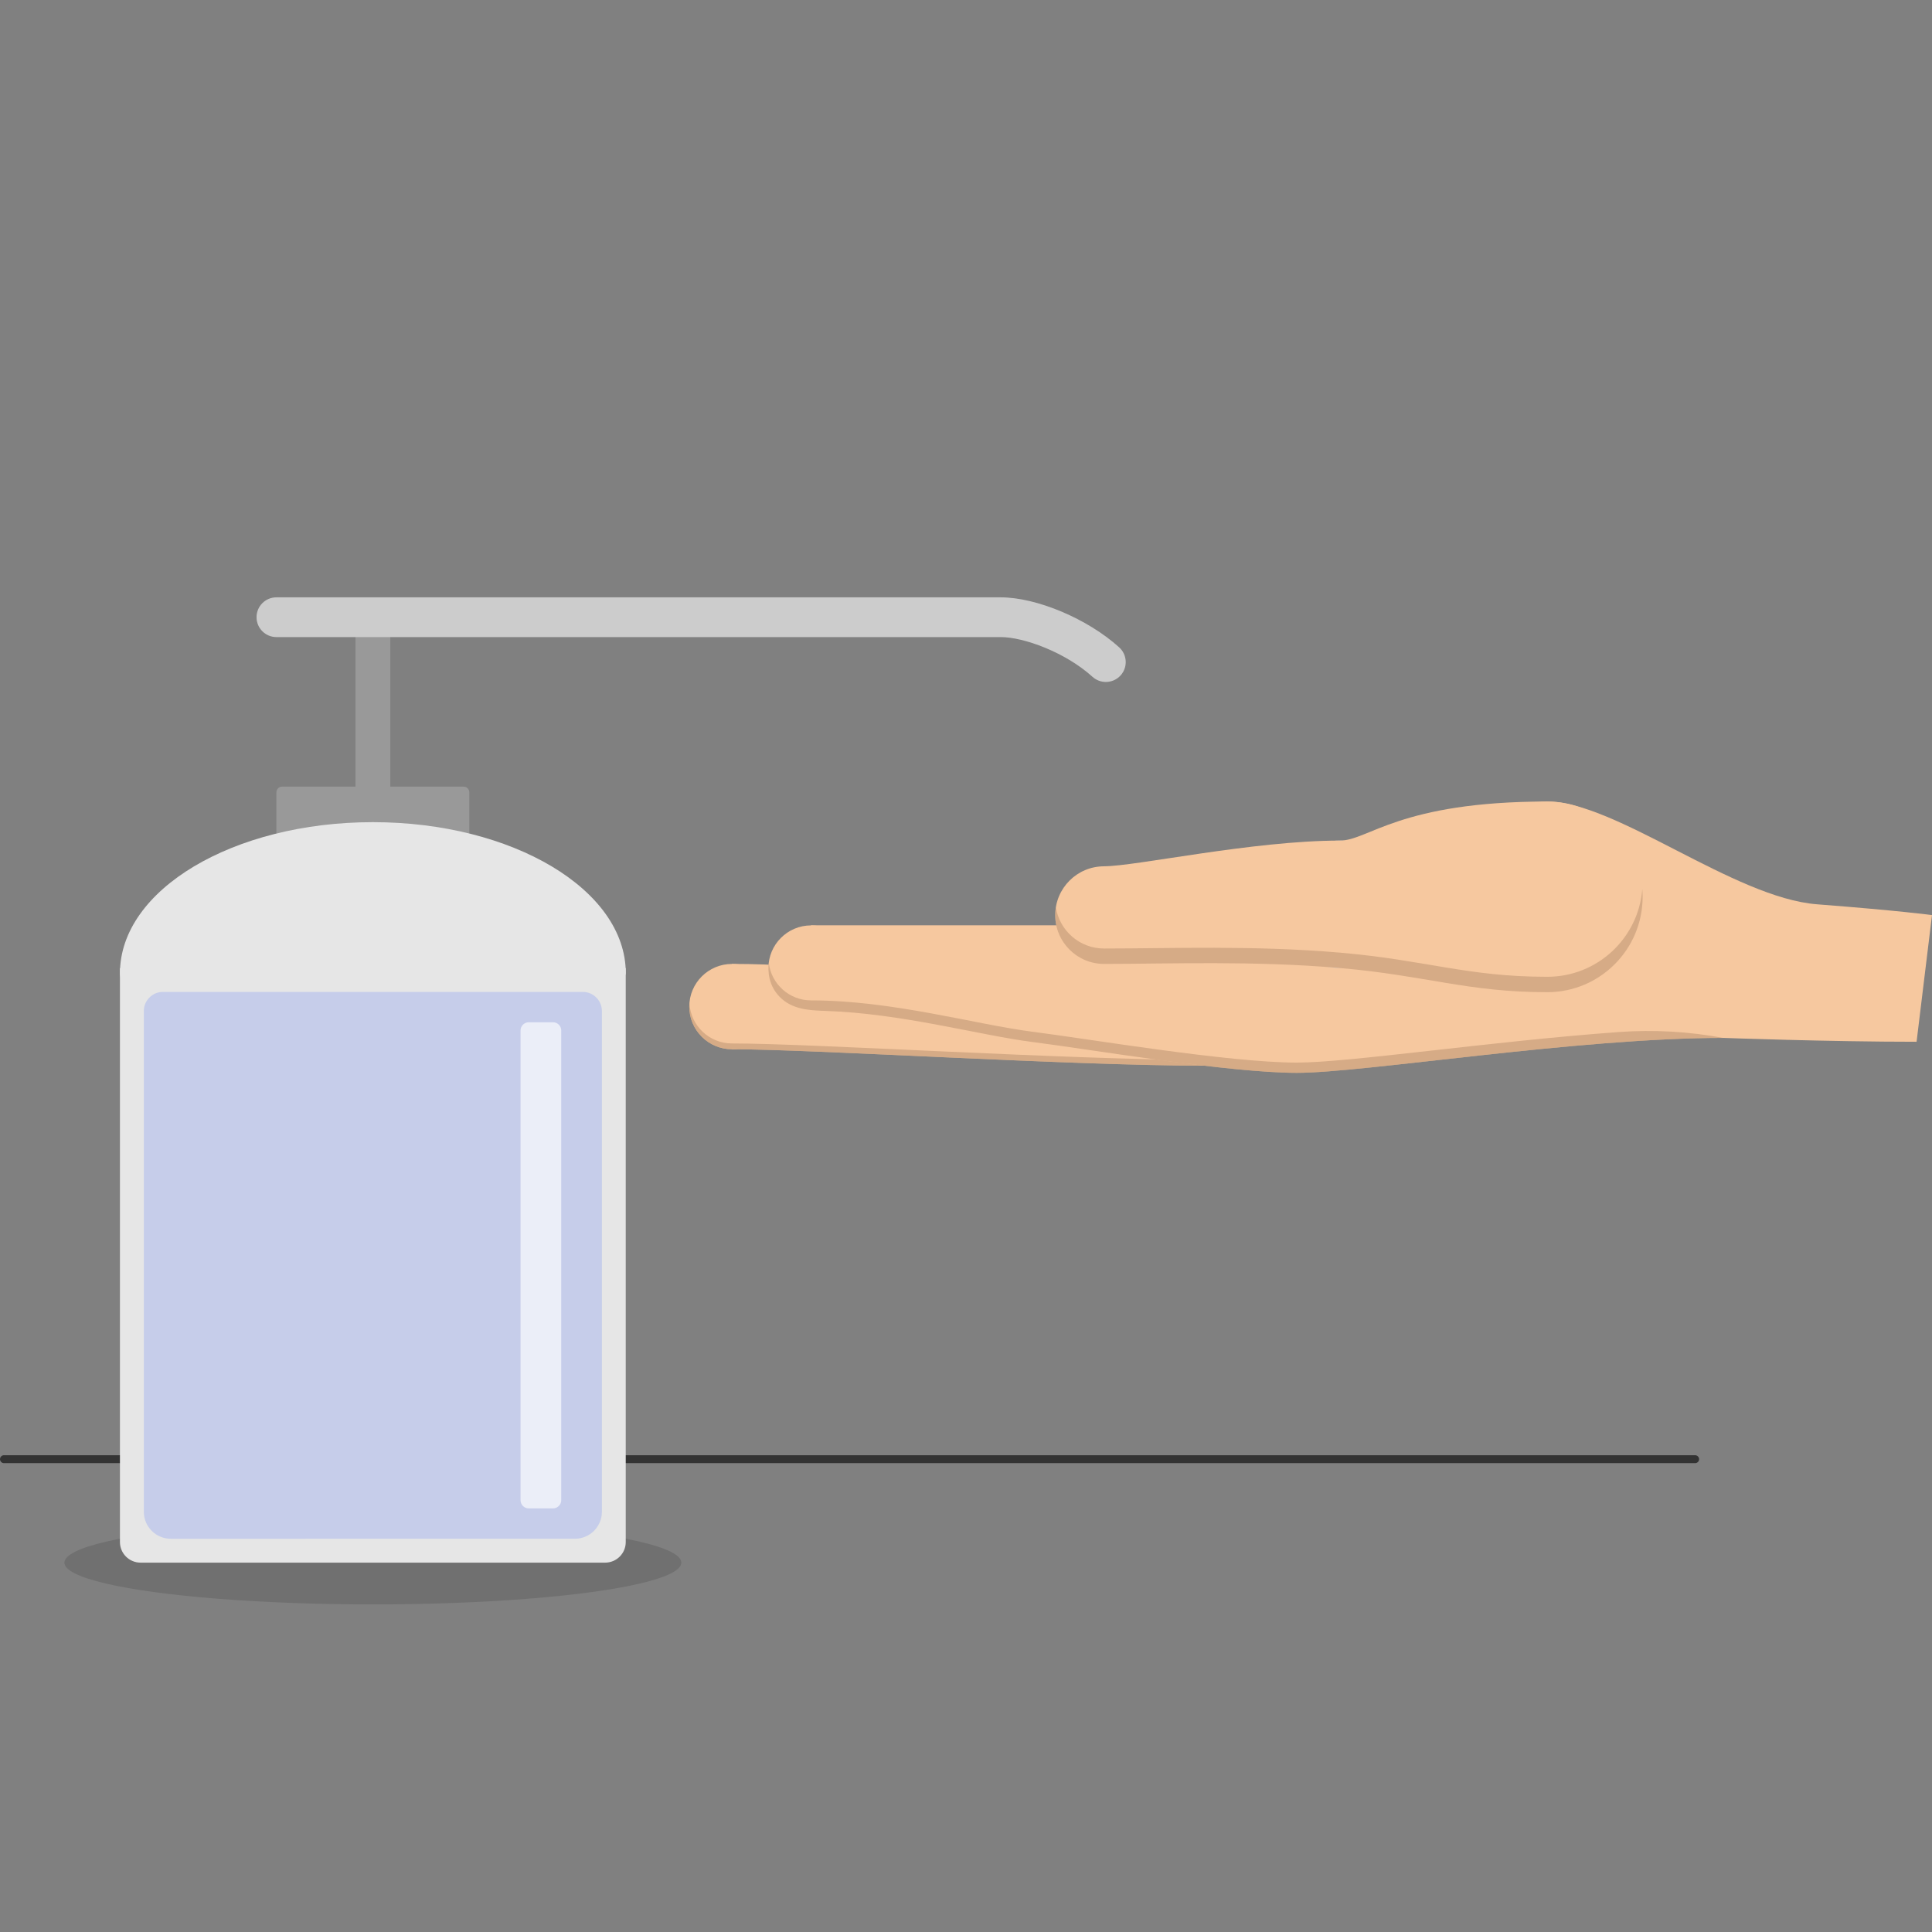 <?xml version="1.0" encoding="utf-8"?>
<!-- Generator: Adobe Illustrator 23.0.3, SVG Export Plug-In . SVG Version: 6.00 Build 0)  -->
<svg version="1.1" id="Calque_1" xmlns="http://www.w3.org/2000/svg" xmlns:xlink="http://www.w3.org/1999/xlink" x="0px" y="0px"
	 viewBox="0 0 600 600" style="enable-background:new 0 0 600 600;" xml:space="preserve">
<rect x="0" y="0" width="600" height="600" fill="#808080" stroke="none"/>
<style type="text/css">
	.st0{opacity:0.2;}
	.st1{fill:#303030;}
	.st2{fill:#333333;}
	.st3{fill:#999999;}
	.st4{fill:#F6C89F;}
	.st5{opacity:0.55;}
	.st6{fill:#BC9371;}
	.st7{fill:#E6E6E6;}
	.st8{opacity:0.3;}
	.st9{fill:#7C94F4;}
	.st10{fill:#CCCCCC;}
	.st11{opacity:0.65;}
	.st12{fill:#FFFFFF;}
</style>
<g>
	<g class="st0">
		<ellipse class="st1" cx="115.8" cy="485.29" rx="95.79" ry="12.97"/>
	</g>
	<g>
		<path class="st2" d="M526.44,454.39H1.23c-0.68,0-1.23-0.55-1.23-1.23c0-0.68,0.55-1.23,1.23-1.23h525.21
			c0.68,0,1.23,0.55,1.23,1.23C527.68,453.83,527.12,454.39,526.44,454.39z"/>
	</g>
	<g>
		<path class="st3" d="M143.97,291.06H87.62c-0.98,0-1.78-0.8-1.78-1.78v-43.21c0-0.98,0.8-1.78,1.78-1.78h56.35
			c0.98,0,1.78,0.8,1.78,1.78v43.21C145.75,290.26,144.96,291.06,143.97,291.06z"/>
	</g>
	<g>
		<circle class="st4" cx="227.31" cy="312.61" r="13.25"/>
	</g>
	<g>
		<path class="st4" d="M227.31,325.85c25.06,0,105.56,5.11,146.55,5.11s-28.6-14.05-28.6-14.05l-73.1-13.41
			c0,0-16.92-4.15-44.85-4.15V325.85z"/>
	</g>
	<g class="st5">
		<path class="st6" d="M386.01,328.1c-1.49,0.66-5.25,1.06-12.15,1.06c-40.99,0-121.49-5.11-146.55-5.11
			c-7.01,0-12.74-5.45-13.2-12.35c-0.02,0.3-0.05,0.59-0.05,0.9c0,7.32,5.93,13.25,13.25,13.25c25.06,0,105.56,5.11,146.55,5.11
			C385.74,330.96,388.32,329.78,386.01,328.1z"/>
	</g>
	<g>
		<path class="st4" d="M480.53,248.92c21.31,0,57.94,29.93,83.8,31.92c25.86,2,35.67,3.35,35.67,3.35l-4.79,39.34
			c-27.29,0-60.01-1.2-60.01-1.2c-45.65,0-111.41,10.85-132.48,10.85c-21.07,0-64.48-7.34-82.04-9.58s-43.41-9.74-68.79-9.74v-26.5
			c32.72,0,69.43,0,95.93,0"/>
	</g>
	<g>
		<path class="st7" d="M187.94,485.29H43.65c-3.53,0-6.4-2.86-6.4-6.4V300.64h157.08v178.26
			C194.34,482.42,191.47,485.29,187.94,485.29z"/>
	</g>
	<g class="st8">
		<path class="st9" d="M53.05,477.88c-4.63,0-8.39-3.76-8.39-8.39V314c0-3.29,2.67-5.96,5.96-5.96h130.35
			c3.29,0,5.96,2.67,5.96,5.96v155.49c0,4.63-3.76,8.39-8.39,8.39H53.05z"/>
	</g>
	<g>
		<path class="st7" d="M194.34,302.2c0,5.94-40.57,1.5-83.95,1.5s-73.13,9.01-73.13-1.5c0-25.88,35.16-46.87,78.54-46.87
			S194.34,276.31,194.34,302.2z"/>
	</g>
	<g>
		<rect x="110.39" y="195.09" class="st3" width="10.82" height="55.67"/>
	</g>
	<g>
		<path class="st10" d="M343.43,211.79c-1.48,0-2.96-0.53-4.15-1.6c-8.41-7.62-21.35-12.34-28.53-12.34H85.84
			c-3.41,0-6.17-2.76-6.17-6.17c0-3.41,2.76-6.17,6.17-6.17h224.91c11.22,0,27.06,6.68,36.83,15.54c2.52,2.29,2.72,6.19,0.42,8.72
			C346.78,211.11,345.11,211.79,343.43,211.79z"/>
	</g>
	<g>
		<circle class="st4" cx="342.87" cy="284.2" r="15.16"/>
	</g>
	<g>
		<circle class="st10" cx="416.13" cy="280.84" r="19.79"/>
	</g>
	<g>
		<circle class="st4" cx="480.53" cy="278.53" r="29.61"/>
	</g>
	<g>
		<path class="st4" d="M480.53,308.14c-24.9,0-37.59-5.19-64.4-7.5c-26.81-2.31-52.67-1.28-73.26-1.28v-30.33
			c9.82,0,46.21-7.98,73.26-7.98c8.86,0,18.43-12.13,64.4-12.13l-6.22,36.31"/>
	</g>
	<g>
		<circle class="st4" cx="251.89" cy="300.64" r="13.25"/>
	</g>
	<g class="st5">
		<path class="st6" d="M480.53,303.35c-24.9,0-37.59-5.19-64.4-7.5s-52.67-1.28-73.26-1.28c-7.56,0-13.81-5.54-14.96-12.77
			c-0.12,0.78-0.21,1.58-0.21,2.39c0,8.37,6.79,15.16,15.16,15.16c20.59,0,46.45-1.04,73.26,1.28s39.5,7.5,64.4,7.5
			c16.35,0,29.61-13.26,29.61-29.61c0-0.81-0.04-1.6-0.1-2.39C508.81,291.37,496.08,303.35,480.53,303.35z"/>
	</g>
	<g class="st5">
		<path class="st6" d="M402.72,330c-21.07,0-64.48-7.34-82.04-9.58c-17.56-2.23-43.41-9.74-68.79-9.74
			c-6.78,0-12.35-5.09-13.14-11.65c-0.32,2.66-0.09,7.05,3.45,10.62c3.67,3.71,8.69,4.13,13.9,4.29c24,0.75,48,7.56,64.59,9.67
			c17.56,2.23,60.97,9.58,82.04,9.58c21.07,0,86.83-10.85,132.48-10.85h0c-10.71-2-21.62-2.62-32.49-1.83
			C462.69,323.42,419.14,330,402.72,330z"/>
	</g>
	<g class="st11">
		<path class="st12" d="M164.22,468.45h7.52c1.41,0,2.56-1.15,2.56-2.56V320.03c0-1.41-1.15-2.56-2.56-2.56h-7.52
			c-1.41,0-2.56,1.15-2.56,2.56v145.86C161.66,467.31,162.8,468.45,164.22,468.45z"/>
	</g>
</g>
<g>
	<g class="st0">
		<ellipse class="st1" cx="-526.93" cy="413.58" rx="47.9" ry="6.49"/>
	</g>
	<g>
		<path class="st2" d="M-321.6,398.13h-262.6c-0.34,0-0.62-0.28-0.62-0.62s0.28-0.62,0.62-0.62h262.6c0.34,0,0.62,0.28,0.62,0.62
			S-321.26,398.13-321.6,398.13z"/>
	</g>
	<g>
		<path class="st3" d="M-513.73,316.47h-26.4c-0.98,0-1.78-0.8-1.78-1.78v-19.83c0-0.98,0.8-1.78,1.78-1.78h26.4
			c0.98,0,1.78,0.8,1.78,1.78v19.83C-511.95,315.67-512.74,316.47-513.73,316.47z"/>
	</g>
	<g>
		<circle class="st4" cx="-471.17" cy="327.24" r="6.62"/>
	</g>
	<g>
		<path class="st4" d="M-471.17,333.87c12.53,0,52.78,2.55,73.27,2.55s-14.3-7.02-14.3-7.02l-36.55-6.7c0,0-8.46-2.07-22.43-2.07
			V333.87z"/>
	</g>
	<g class="st5">
		<path class="st6" d="M-391.82,334.99c-0.75,0.33-2.62,0.53-6.08,0.53c-20.5,0-60.75-2.55-73.27-2.55c-3.51,0-6.37-2.73-6.6-6.17
			c-0.01,0.15-0.02,0.3-0.02,0.45c0,3.66,2.97,6.62,6.62,6.62c12.53,0,52.78,2.55,73.27,2.55
			C-391.95,336.42-390.66,335.83-391.82,334.99z"/>
	</g>
	<g>
		<path class="st4" d="M-344.56,295.4c10.65,0,28.97,14.96,41.9,15.96s17.84,1.68,17.84,1.68l-2.39,19.67
			c-13.65,0-30.01-0.6-30.01-0.6c-22.82,0-55.7,5.43-66.24,5.43c-10.53,0-32.24-3.67-41.02-4.79c-8.78-1.12-21.71-4.87-34.4-4.87
			v-13.25c16.36,0,34.72,0,47.96,0"/>
	</g>
	<g>
		<path class="st7" d="M-494.05,413.58h-65.75c-3.53,0-6.4-2.86-6.4-6.4v-85.93h78.54v85.93
			C-487.65,410.72-490.52,413.58-494.05,413.58z"/>
	</g>
	<g class="st8">
		<path class="st9" d="M-558.3,409.88c-2.32,0-4.19-1.88-4.19-4.19v-77.75c0-1.65,1.33-2.98,2.98-2.98h65.17
			c1.65,0,2.98,1.33,2.98,2.98v77.75c0,2.32-1.88,4.19-4.19,4.19H-558.3z"/>
	</g>
	<g>
		<path class="st7" d="M-487.65,322.04c0,2.97-20.29,0.75-41.98,0.75c-21.69,0-36.57,4.5-36.57-0.75
			c0-12.94,17.58-23.43,39.27-23.43C-505.24,298.6-487.65,309.1-487.65,322.04z"/>
	</g>
	<g>
		<rect x="-529.63" y="268.48" class="st3" width="5.41" height="27.83"/>
	</g>
	<g>
		<path class="st10" d="M-413.11,276.84c-0.74,0-1.48-0.26-2.07-0.8c-4.2-3.81-10.68-6.17-14.27-6.17H-541.9
			c-1.7,0-3.09-1.38-3.09-3.09c0-1.7,1.38-3.09,3.09-3.09h112.45c5.61,0,13.53,3.34,18.41,7.77c1.26,1.15,1.36,3.1,0.21,4.36
			C-411.43,276.49-412.27,276.84-413.11,276.84z"/>
	</g>
	<g>
		<circle class="st4" cx="-413.39" cy="313.04" r="7.58"/>
	</g>
	<g>
		<circle class="st10" cx="-376.76" cy="311.36" r="9.9"/>
	</g>
	<g>
		<circle class="st4" cx="-344.56" cy="310.21" r="14.8"/>
	</g>
	<g>
		<path class="st4" d="M-344.56,325.01c-12.45,0-18.79-2.59-32.2-3.75s-26.34-0.64-36.63-0.64v-15.16c4.91,0,23.1-3.99,36.63-3.99
			c4.43,0,9.22-6.07,32.2-6.07l-3.11,18.16"/>
	</g>
	<g>
		<circle class="st4" cx="-458.88" cy="321.26" r="6.62"/>
	</g>
	<g class="st5">
		<path class="st6" d="M-344.56,322.61c-12.45,0-18.79-2.59-32.2-3.75c-13.41-1.16-26.34-0.64-36.63-0.64
			c-3.78,0-6.9-2.77-7.48-6.38c-0.06,0.39-0.1,0.79-0.1,1.2c0,4.19,3.39,7.58,7.58,7.58c10.29,0,23.22-0.52,36.63,0.64
			c13.41,1.16,19.75,3.75,32.2,3.75c8.18,0,14.8-6.63,14.8-14.8c0-0.4-0.02-0.8-0.05-1.2
			C-330.42,316.62-336.79,322.61-344.56,322.61z"/>
	</g>
	<g class="st5">
		<path class="st6" d="M-383.46,335.94c-10.53,0-32.24-3.67-41.02-4.79c-8.78-1.12-21.71-4.87-34.4-4.87
			c-3.39,0-6.18-2.54-6.57-5.83c-0.16,1.33-0.04,3.52,1.72,5.31c1.83,1.85,4.34,2.06,6.95,2.15c12,0.37,24,3.78,32.3,4.83
			c8.78,1.12,30.49,4.79,41.02,4.79c10.53,0,43.41-5.43,66.24-5.43l0,0c-5.35-1-10.81-1.31-16.24-0.92
			C-353.48,332.65-375.25,335.94-383.46,335.94z"/>
	</g>
	<g class="st11">
		<path class="st12" d="M-501.44,405.17h1.2c1.41,0,2.56-1.15,2.56-2.56v-70.37c0-1.41-1.15-2.56-2.56-2.56h-1.2
			c-1.41,0-2.56,1.15-2.56,2.56v70.37C-503.99,404.02-502.85,405.17-501.44,405.17z"/>
	</g>
</g>
<g>
	<g class="st0">
		<ellipse class="st1" cx="-929.82" cy="377.73" rx="23.95" ry="3.24"/>
	</g>
	<g>
		<path class="st2" d="M-827.15,370.01h-131.3c-0.17,0-0.31-0.14-0.31-0.31s0.14-0.31,0.31-0.31h131.3c0.17,0,0.31,0.14,0.31,0.31
			S-826.98,370.01-827.15,370.01z"/>
	</g>
	<g>
		<path class="st3" d="M-924.11,329.18h-11.42c-0.98,0-1.78-0.8-1.78-1.78v-8.13c0-0.98,0.8-1.78,1.78-1.78h11.42
			c0.98,0,1.78,0.8,1.78,1.78v8.13C-922.33,328.38-923.12,329.18-924.11,329.18z"/>
	</g>
	<g>
		<circle class="st4" cx="-901.94" cy="334.56" r="3.31"/>
	</g>
	<g>
		<path class="st4" d="M-901.94,337.87c6.26,0,26.39,1.28,36.64,1.28s-7.15-3.51-7.15-3.51l-18.28-3.35c0,0-4.23-1.04-11.21-1.04
			V337.87z"/>
	</g>
	<g class="st5">
		<path class="st6" d="M-862.26,338.44c-0.37,0.17-1.31,0.27-3.04,0.27c-10.25,0-30.37-1.28-36.64-1.28c-1.75,0-3.18-1.36-3.3-3.09
			c-0.01,0.07-0.01,0.15-0.01,0.22c0,1.83,1.48,3.31,3.31,3.31c6.26,0,26.39,1.28,36.64,1.28
			C-862.33,339.15-861.68,338.86-862.26,338.44z"/>
	</g>
	<g>
		<path class="st4" d="M-838.63,318.64c5.33,0,14.48,7.48,20.95,7.98s8.92,0.84,8.92,0.84l-1.2,9.84c-6.82,0-15-0.3-15-0.3
			c-11.41,0-27.85,2.71-33.12,2.71s-16.12-1.84-20.51-2.39c-4.39-0.56-10.85-2.43-17.2-2.43v-6.62c8.18,0,17.36,0,23.98,0"/>
	</g>
	<g>
		<path class="st7" d="M-916.58,377.73h-26.48c-3.53,0-6.4-2.86-6.4-6.4v-39.77h39.27v39.77
			C-910.18,374.87-913.04,377.73-916.58,377.73z"/>
	</g>
	<g class="st8">
		<path class="st9" d="M-945.5,375.88c-1.16,0-2.1-0.94-2.1-2.1v-38.87c0-0.82,0.67-1.49,1.49-1.49h32.59
			c0.82,0,1.49,0.67,1.49,1.49v38.87c0,1.16-0.94,2.1-2.1,2.1H-945.5z"/>
	</g>
	<g>
		<path class="st7" d="M-910.18,331.96c0,1.49-10.14,0.37-20.99,0.37c-10.84,0-18.28,2.25-18.28-0.37c0-6.47,8.79-11.72,19.64-11.72
			C-918.97,320.24-910.18,325.49-910.18,331.96z"/>
	</g>
	<g>
		<rect x="-931.17" y="305.18" class="st3" width="2.71" height="13.92"/>
	</g>
	<g>
		<path class="st10" d="M-872.91,309.36c-0.37,0-0.74-0.13-1.04-0.4c-2.1-1.91-5.34-3.09-7.13-3.09h-56.23
			c-0.85,0-1.54-0.69-1.54-1.54c0-0.85,0.69-1.54,1.54-1.54h56.23c2.81,0,6.76,1.67,9.21,3.89c0.63,0.57,0.68,1.55,0.11,2.18
			C-872.07,309.19-872.49,309.36-872.91,309.36z"/>
	</g>
	<g>
		<circle class="st4" cx="-873.05" cy="327.46" r="3.79"/>
	</g>
	<g>
		<circle class="st10" cx="-854.73" cy="326.62" r="4.95"/>
	</g>
	<g>
		<circle class="st4" cx="-838.63" cy="326.04" r="7.4"/>
	</g>
	<g>
		<path class="st4" d="M-838.63,333.45c-6.22,0-9.4-1.3-16.1-1.88c-6.7-0.58-13.17-0.32-18.32-0.32v-7.58c2.45,0,11.55-2,18.32-2
			c2.21,0,4.61-3.03,16.1-3.03l-1.56,9.08"/>
	</g>
	<g>
		<circle class="st4" cx="-895.79" cy="331.57" r="3.31"/>
	</g>
	<g class="st5">
		<path class="st6" d="M-838.63,332.25c-6.22,0-9.4-1.3-16.1-1.88c-6.7-0.58-13.17-0.32-18.32-0.32c-1.89,0-3.45-1.38-3.74-3.19
			c-0.03,0.2-0.05,0.39-0.05,0.6c0,2.09,1.7,3.79,3.79,3.79c5.15,0,11.61-0.26,18.32,0.32c6.7,0.58,9.88,1.88,16.1,1.88
			c4.09,0,7.4-3.31,7.4-7.4c0-0.2-0.01-0.4-0.03-0.6C-831.56,329.25-834.75,332.25-838.63,332.25z"/>
	</g>
	<g class="st5">
		<path class="st6" d="M-858.08,338.91c-5.27,0-16.12-1.84-20.51-2.39c-4.39-0.56-10.85-2.43-17.2-2.43c-1.69,0-3.09-1.27-3.29-2.91
			c-0.08,0.67-0.02,1.76,0.86,2.65c0.92,0.93,2.17,1.03,3.47,1.07c6,0.19,12,1.89,16.15,2.42c4.39,0.56,15.24,2.39,20.51,2.39
			c5.27,0,21.71-2.71,33.12-2.71l0,0c-2.68-0.5-5.41-0.66-8.12-0.46C-843.09,337.27-853.98,338.91-858.08,338.91z"/>
	</g>
	<g class="st11">
		<path class="st12" d="M-916.77,373.52L-916.77,373.52c0.87,0,1.58-0.71,1.58-1.58v-34.59c0-0.87-0.71-1.58-1.58-1.58l0,0
			c-0.87,0-1.58,0.71-1.58,1.58v34.59C-918.35,372.82-917.64,373.52-916.77,373.52z"/>
	</g>
</g>
</svg>
